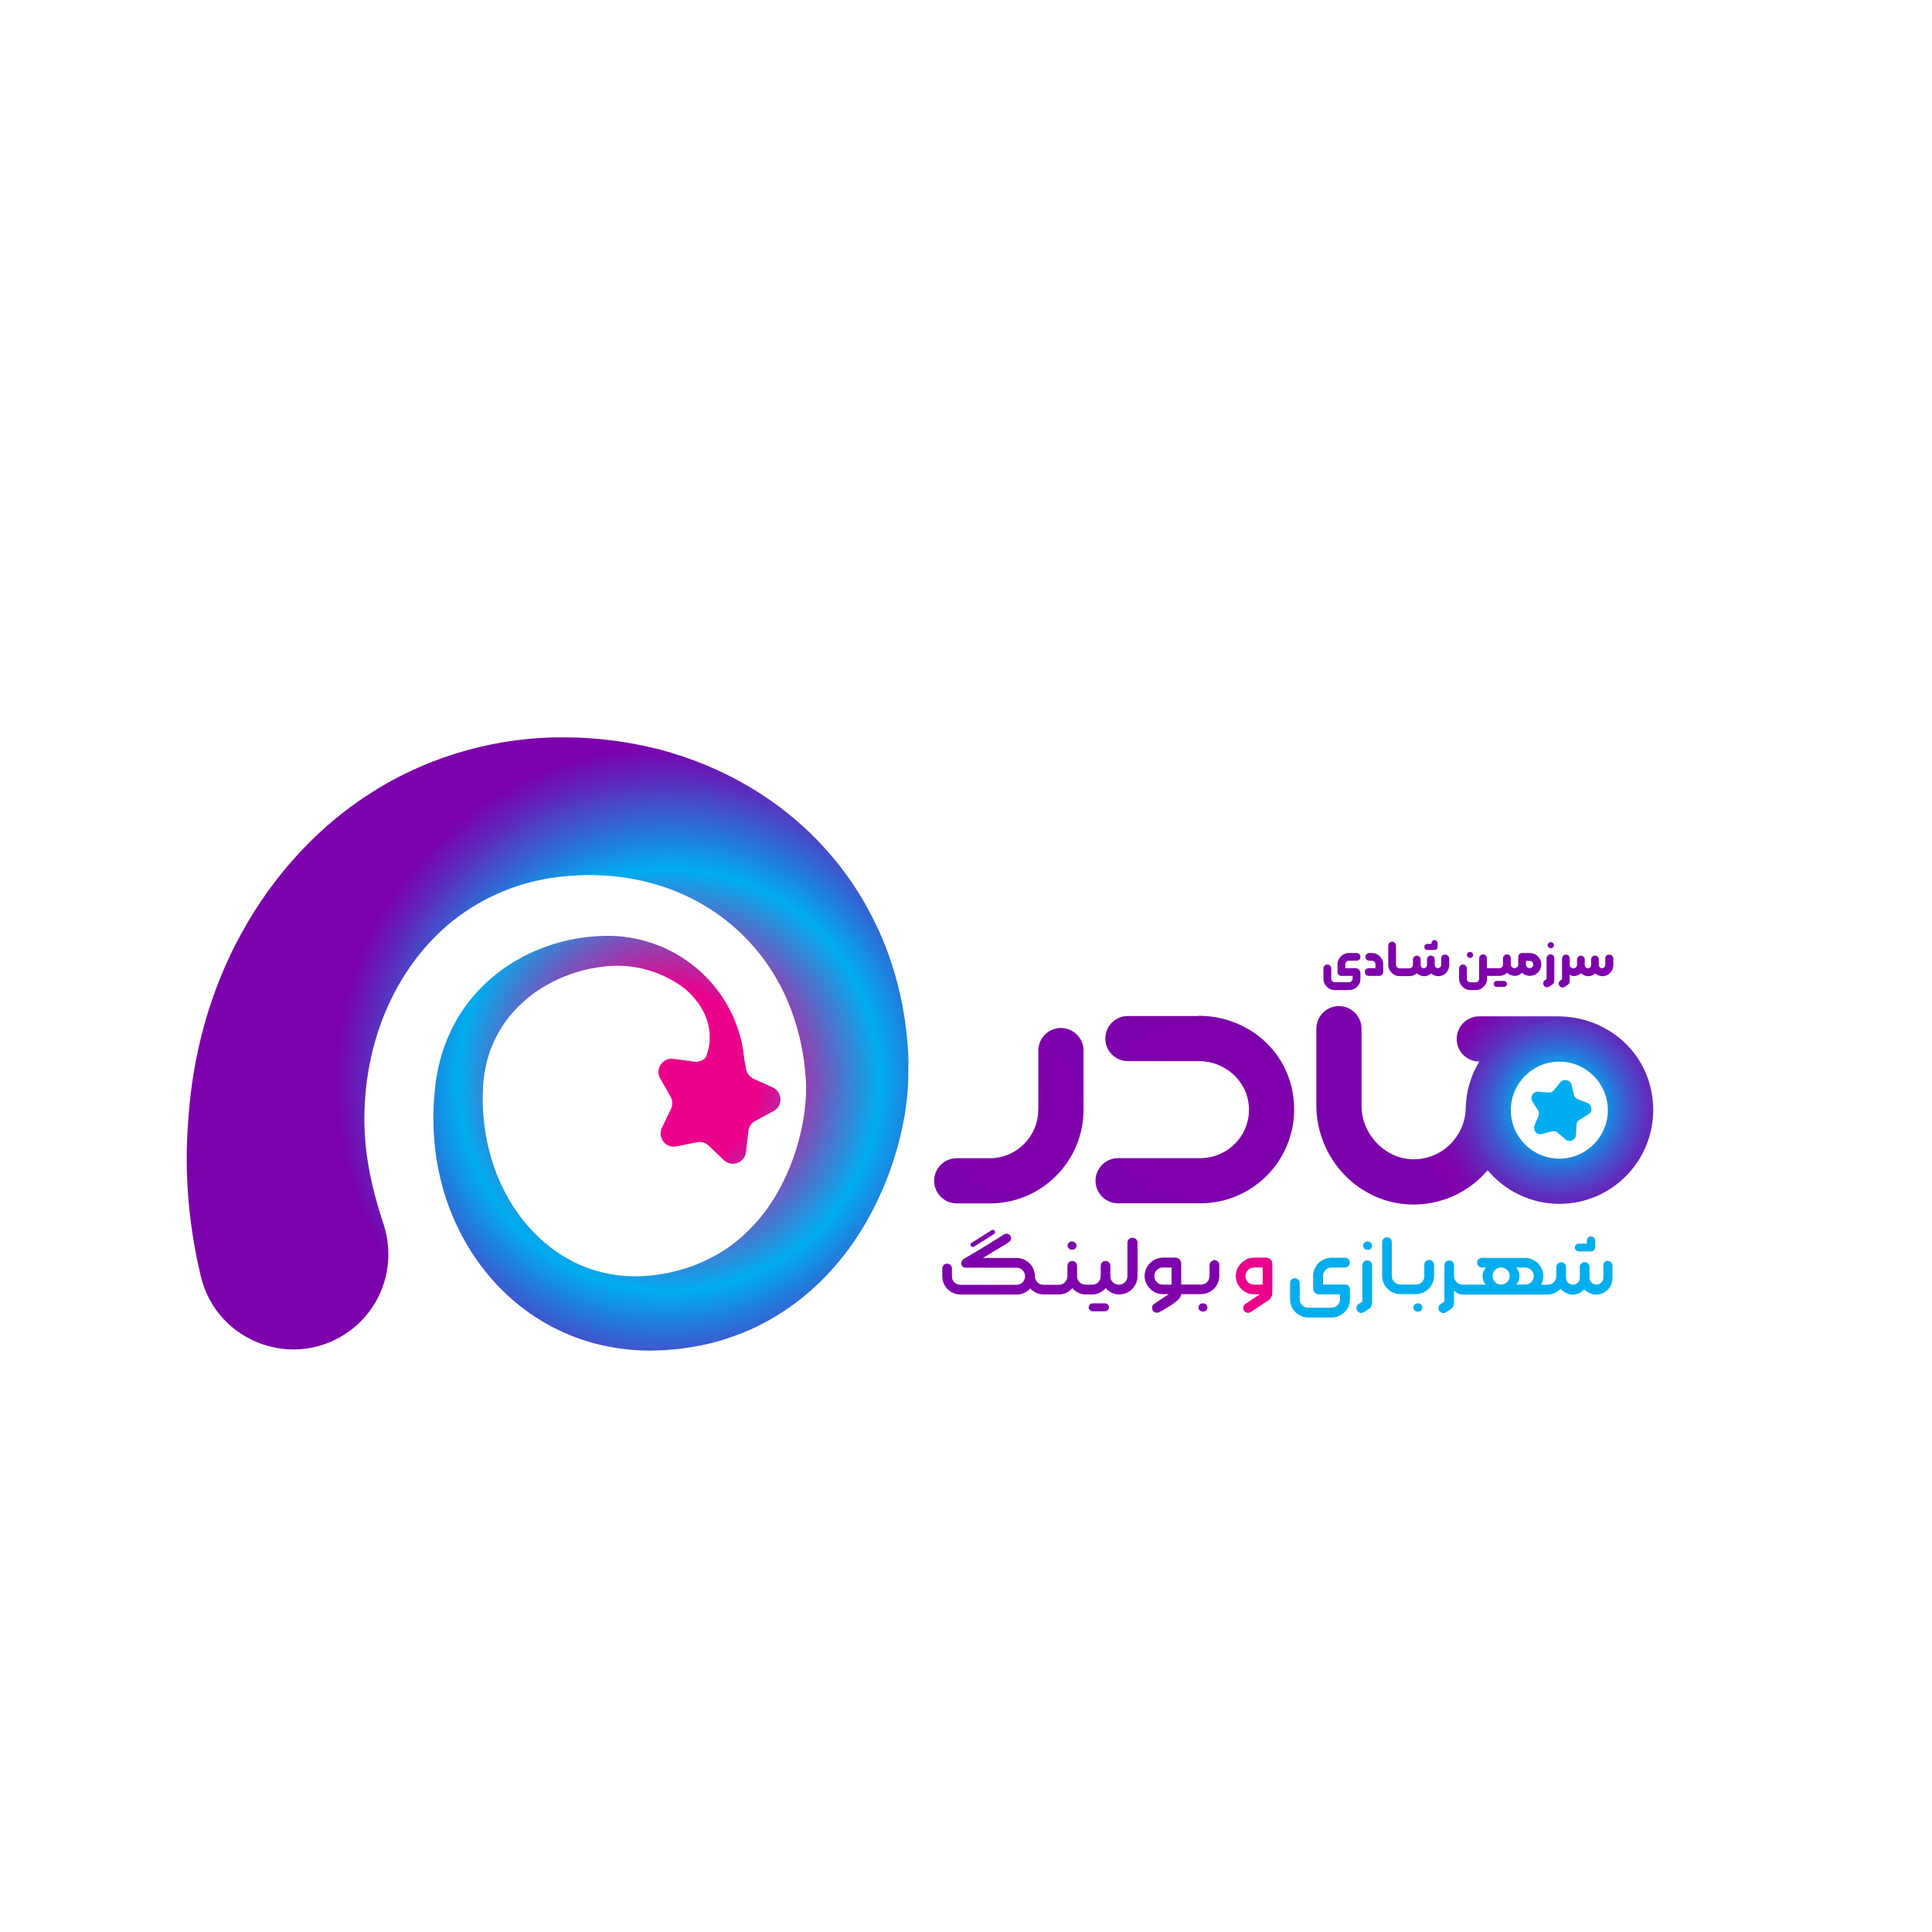 <?xml version="1.0" encoding="UTF-8"?>
<svg id="Layer_1" data-name="Layer 1" xmlns="http://www.w3.org/2000/svg" xmlns:xlink="http://www.w3.org/1999/xlink" viewBox="0 0 180 180">
  <defs>
    <style>
      .cls-1 {
        fill: url(#radial-gradient-16);
      }

      .cls-1, .cls-2, .cls-3, .cls-4, .cls-5, .cls-6, .cls-7, .cls-8, .cls-9, .cls-10, .cls-11, .cls-12, .cls-13, .cls-14, .cls-15, .cls-16, .cls-17, .cls-18, .cls-19, .cls-20, .cls-21, .cls-22 {
        stroke-width: 0px;
      }

      .cls-2 {
        fill: #00adee;
      }

      .cls-3 {
        fill: #eb008b;
      }

      .cls-4 {
        fill: url(#radial-gradient-8);
      }

      .cls-5 {
        fill: url(#radial-gradient-13);
      }

      .cls-6 {
        fill: url(#radial-gradient-12);
      }

      .cls-7 {
        fill: url(#radial-gradient-19);
      }

      .cls-8 {
        fill: url(#radial-gradient-20);
      }

      .cls-9 {
        fill: url(#radial-gradient-17);
      }

      .cls-10 {
        fill: url(#radial-gradient-2);
      }

      .cls-11 {
        fill: url(#radial-gradient-7);
      }

      .cls-12 {
        fill: url(#radial-gradient-5);
      }

      .cls-13 {
        fill: url(#radial-gradient);
      }

      .cls-14 {
        fill: url(#radial-gradient-14);
      }

      .cls-15 {
        fill: url(#radial-gradient-18);
      }

      .cls-16 {
        fill: url(#radial-gradient-10);
      }

      .cls-17 {
        fill: url(#radial-gradient-6);
      }

      .cls-18 {
        fill: url(#radial-gradient-15);
      }

      .cls-19 {
        fill: url(#radial-gradient-9);
      }

      .cls-20 {
        fill: url(#radial-gradient-3);
      }

      .cls-21 {
        fill: url(#radial-gradient-11);
      }

      .cls-22 {
        fill: url(#radial-gradient-4);
      }
    </style>
    <radialGradient id="radial-gradient" cx="145.22" cy="103.21" fx="145.22" fy="103.21" r="12.88" gradientUnits="userSpaceOnUse">
      <stop offset=".27" stop-color="#00adee"/>
      <stop offset=".38" stop-color="#1f83dd"/>
      <stop offset=".51" stop-color="#4255cb"/>
      <stop offset=".64" stop-color="#5e30bc"/>
      <stop offset=".77" stop-color="#7215b2"/>
      <stop offset=".87" stop-color="#7e05ac"/>
      <stop offset=".96" stop-color="#8300aa"/>
      <stop offset="1" stop-color="#7c00ac"/>
    </radialGradient>
    <radialGradient id="radial-gradient-2" cx="111.32" cy="103.39" fx="111.32" fy="103.39" r="9" gradientUnits="userSpaceOnUse">
      <stop offset="0" stop-color="#8300aa"/>
      <stop offset="1" stop-color="#7c00ac"/>
    </radialGradient>
    <radialGradient id="radial-gradient-3" cx="93.98" cy="103.95" fx="93.98" fy="103.95" r="7.59" xlink:href="#radial-gradient-2"/>
    <radialGradient id="radial-gradient-4" cx="62.32" cy="100.64" fx="62.32" fy="100.64" r="31.19" gradientUnits="userSpaceOnUse">
      <stop offset=".27" stop-color="#eb008b"/>
      <stop offset=".63" stop-color="#00adee"/>
      <stop offset=".71" stop-color="#1b87df"/>
      <stop offset=".91" stop-color="#6026ba"/>
      <stop offset="1" stop-color="#7c00ac"/>
    </radialGradient>
    <radialGradient id="radial-gradient-5" cx="99.88" cy="116.05" fx="99.88" fy="116.05" r=".4" xlink:href="#radial-gradient-2"/>
    <radialGradient id="radial-gradient-6" cx="102.38" cy="121.8" fx="102.38" fy="121.8" r=".72" xlink:href="#radial-gradient-2"/>
    <radialGradient id="radial-gradient-7" cx="112.08" cy="121.81" fx="112.08" fy="121.81" r=".4" xlink:href="#radial-gradient-2"/>
    <radialGradient id="radial-gradient-8" cx="110.13" cy="119.75" fx="110.13" fy="119.75" r="3.06" xlink:href="#radial-gradient-2"/>
    <radialGradient id="radial-gradient-9" cx="96.86" cy="117.75" fx="96.86" fy="117.75" r="6.74" xlink:href="#radial-gradient-2"/>
    <radialGradient id="radial-gradient-10" cx="91.56" cy="115.38" fx="91.56" fy="115.38" r=".99" xlink:href="#radial-gradient-2"/>
    <radialGradient id="radial-gradient-11" cx="125.03" cy="90.51" fx="125.03" fy="90.51" r="1.73" xlink:href="#radial-gradient-2"/>
    <radialGradient id="radial-gradient-12" cx="128.01" cy="89.86" fx="128.01" fy="89.86" r=".97" xlink:href="#radial-gradient-2"/>
    <radialGradient id="radial-gradient-13" cx="133.31" cy="88.05" fx="133.31" fy="88.05" r=".55" xlink:href="#radial-gradient-2"/>
    <radialGradient id="radial-gradient-14" cx="132.16" cy="89.33" fx="132.16" fy="89.33" r="2.3" xlink:href="#radial-gradient-2"/>
    <radialGradient id="radial-gradient-15" cx="136.96" cy="88.96" fx="136.96" fy="88.96" r=".29" xlink:href="#radial-gradient-2"/>
    <radialGradient id="radial-gradient-16" cx="139.78" cy="91.68" fx="139.78" fy="91.68" r=".48" xlink:href="#radial-gradient-2"/>
    <radialGradient id="radial-gradient-17" cx="139.76" cy="90.51" fx="139.76" fy="90.51" r="2.98" xlink:href="#radial-gradient-2"/>
    <radialGradient id="radial-gradient-18" cx="144.48" cy="88.06" fx="144.48" fy="88.06" r=".29" xlink:href="#radial-gradient-2"/>
    <radialGradient id="radial-gradient-19" cx="144.29" cy="90.45" fx="144.29" fy="90.45" r="1.15" xlink:href="#radial-gradient-2"/>
    <radialGradient id="radial-gradient-20" cx="147.73" cy="90.45" fx="147.73" fy="90.45" r="2.1" xlink:href="#radial-gradient-2"/>
  </defs>
  <path class="cls-13" d="M145.1,94.69h-7.28c-1.42,0-2.43,1.38-2.01,2.73h0c.27.88,1.09,1.48,2.01,1.48h0c-.76,1.25-1.21,2.7-1.26,4.25h0c0,2.65-2.13,4.81-4.77,4.86s-4.94-2.27-4.94-4.98v-7.19c0-1.65-1.81-2.66-3.21-1.79h0c-.62.38-1,1.06-1,1.79v7.12c0,4.95,3.88,9.13,8.83,9.26,2.85.07,5.42-1.18,7.13-3.19,1.6,1.91,4.01,3.13,6.69,3.13,4.9,0,8.87-4.06,8.73-9s-4.16-8.47-8.91-8.47ZM145.28,107.95c-2.49,0-4.52-2.03-4.52-4.52s2.03-4.52,4.52-4.52,4.52,2.03,4.52,4.52-2.03,4.52-4.52,4.52Z"/>
  <g>
    <path class="cls-3" d="M116.05,117.38c-.29.16-.52.38-.69.66-.15.26-.23.55-.23.85s.08.58.24.84c.16.26.36.47.61.62s.5.23.76.23h.65l-1.36.9c-.21.14-.26.42-.13.63h0c.14.21.42.26.63.13l1.63-1.08c.24-.16.38-.43.38-.72v-2.69c0-.32-.26-.58-.58-.58h-1.1c-.28,0-.57.06-.81.2ZM117.64,119.69h-.8c-.22,0-.41-.08-.57-.23s-.23-.35-.23-.57.08-.41.23-.57c.16-.16.35-.23.57-.23h.8v1.61Z"/>
    <path class="cls-2" d="M123.19,117.41c-.26.15-.47.36-.62.62-.15.26-.23.55-.23.85v1.18c0,.29.24.53.53.53h1.98v.46c0,.23-.09.42-.26.58-.15.14-.35.21-.56.21h-2.13c-.21,0-.41-.07-.56-.21-.17-.16-.25-.35-.25-.58v-1.51c0-.29-.28-.51-.56-.44h0c-.2.05-.34.23-.34.44v1.51c0,.31.08.6.23.86.15.26.36.46.62.61.26.15.54.23.86.23h2.16c.31,0,.6-.08.86-.23.26-.15.47-.36.62-.61.15-.26.23-.54.23-.86v-.95c0-.23-.19-.42-.42-.42h-2.09v-.8c0-.22.08-.4.24-.56s.35-.23.56-.23h1.25c.25,0,.45-.2.45-.45h0c0-.26-.2-.46-.45-.46h-1.25c-.31,0-.59.08-.85.23Z"/>
    <rect class="cls-2" x="127" y="115.67" width=".84" height=".77" rx=".38" ry=".38"/>
    <path class="cls-2" d="M126.93,121.26l-.35.23c-.21.14-.27.42-.13.63h0c.14.21.42.27.63.13l.46-.31c.18-.12.29-.32.29-.54v-3.52c0-.3-.28-.51-.56-.44h0c-.2.05-.34.23-.34.44v3.39Z"/>
    <path class="cls-2" d="M132.71,118.87c0,.21-.07.41-.21.56-.16.17-.35.25-.58.25h-1.44c-.23,0-.42-.09-.59-.26-.14-.15-.22-.35-.22-.56v-3.14c0-.29-.27-.5-.56-.43h0c-.2.05-.34.23-.34.43v3.15c0,.31.08.59.23.85.15.26.36.47.62.62.26.15.54.23.85.23h1.44c.31,0,.59-.08.85-.23.26-.15.47-.36.62-.62.15-.26.23-.54.23-.86v-1.03c0-.29-.27-.5-.55-.43h-.02c-.2.05-.34.23-.34.44v1.01Z"/>
    <rect class="cls-2" x="131.68" y="121.43" width=".84" height=".77" rx=".38" ry=".38"/>
    <path class="cls-2" d="M148.37,115.23l-.05-.02c-.23-.07-.47.1-.47.35v.31h-.76c-.2,0-.36.16-.36.36h0c0,.2.16.36.36.36h1.12c.23,0,.41-.18.41-.41v-.61c0-.16-.1-.3-.26-.35Z"/>
    <path class="cls-2" d="M149.72,117.45c-.2.05-.34.23-.34.43v1.16c0,.17-.06.32-.19.45s-.28.19-.46.19-.32-.06-.45-.19-.19-.28-.19-.45v-1c0-.25-.2-.45-.45-.45h0c-.25,0-.45.2-.45.45v.97c0,.19-.07.38-.21.51-.12.11-.27.17-.44.17s-.31-.06-.43-.17c-.14-.13-.21-.32-.21-.5v-.97c0-.25-.2-.45-.45-.45h0c-.25,0-.45.2-.45.45v.83c0,.21-.07.41-.22.56-.16.17-.36.26-.59.26h-.6c.13-.26.2-.52.2-.8,0-.31-.08-.59-.23-.85-.15-.26-.36-.47-.62-.62s-.55-.23-.85-.23h-3.63v.9h-.03c-.09.11-.17.23-.22.36-.05.14-.08.28-.08.43,0,.31.1.58.29.8h-2.15c-.21,0-.4-.08-.56-.24-.16-.16-.24-.35-.24-.56v-1.01c0-.3-.28-.51-.56-.44h0c-.2.05-.34.23-.34.44v3.39l-.35.23c-.21.14-.27.42-.13.63h0c.14.21.42.27.63.13l.48-.32c.17-.12.27-.31.27-.52v-1.17c.26.24.52.36.79.36h7.92c.23,0,.46-.05.66-.14.21-.09.39-.23.55-.39.13.15.31.27.51.38s.41.16.61.16c.21,0,.41-.04.6-.13.19-.09.35-.2.49-.36.14.14.31.26.51.35.2.09.39.14.59.14.28,0,.54-.07.77-.21.24-.14.42-.33.56-.56.14-.24.2-.49.2-.77v-1.16c0-.29-.27-.5-.56-.43h0ZM140.42,119.45c-.16.16-.35.23-.57.23s-.41-.08-.56-.23-.23-.35-.23-.57.08-.41.23-.56.34-.23.56-.23.41.08.57.23c.16.15.23.34.23.56s-.08.41-.23.57ZM142.67,119.45c-.16.16-.35.23-.56.23h-.83c.19-.22.28-.49.28-.8,0-.15-.03-.29-.08-.43-.05-.14-.12-.26-.21-.36h.83c.22,0,.41.08.56.23s.24.34.24.56-.08.41-.24.57Z"/>
  </g>
  <path class="cls-10" d="M111.66,94.66h-6.58c-1.16,0-2.1.94-2.1,2.1h0c0,1.16.94,2.1,2.1,2.1h6.63c2.43,0,4.53,1.87,4.65,4.29.13,2.6-1.95,4.75-4.52,4.75h-7.67c-.74,0-1.43.39-1.81,1.04h0c-.83,1.4.18,3.17,1.81,3.17h7.67c4.9,0,8.87-4.06,8.73-9s-4.16-8.47-8.91-8.47Z"/>
  <path class="cls-20" d="M96.73,103.39c0,2.49-2.03,4.52-4.52,4.52h-3.08c-.75,0-1.44.4-1.81,1.04h0c-.82,1.4.19,3.17,1.82,3.17h3.08c4.81,0,8.73-3.92,8.73-8.73v-5.51c0-1.53-1.57-2.54-2.97-1.92h0c-.76.34-1.24,1.09-1.24,1.92v5.51Z"/>
  <path class="cls-2" d="M145.84,106.14l-.72-.61c-.15-.13-.35-.17-.54-.12l-.91.24c-.48.13-.9-.35-.7-.81l.36-.87c.08-.18.06-.39-.05-.55l-.51-.79c-.27-.42.06-.96.55-.92l.94.08c.2.02.39-.07.51-.22l.6-.73c.31-.38.93-.24,1.05.24l.22.92c.05.19.18.35.37.42l.88.34c.46.18.52.81.09,1.07l-.81.49c-.17.1-.27.28-.29.48l-.05.94c-.03.49-.61.74-.99.42Z"/>
  <path class="cls-22" d="M84.64,99.22c0-1.43-.15-2.87-.35-4.3-.44-2.87-1.25-5.73-2.51-8.43-.63-1.35-1.35-2.67-2.18-3.91-.4-.64-.86-1.23-1.31-1.84-.48-.58-.94-1.18-1.46-1.73-1.01-1.12-2.11-2.16-3.29-3.11-1.17-.96-2.42-1.82-3.72-2.59-2.6-1.55-5.42-2.69-8.32-3.47-2.91-.74-5.89-1.14-8.86-1.14-5.97-.08-12.26,1.58-17.56,4.85-5.34,3.25-9.61,8-12.55,13.34-2.96,5.35-4.58,11.33-4.98,17.36-.46,5.52.17,10.52,1.16,14.66,1.48,6.2,8.81,8.86,13.92,5.05h0c3.07-2.29,4.3-6.29,3.1-9.93-1.25-3.76-1.72-6.63-1.78-9.26-.06-3.77.64-7.57,2.16-10.96,1.51-3.39,3.79-6.37,6.7-8.49,2.9-2.12,6.36-3.43,10.2-3.71,1.94-.17,3.87-.07,5.76.24,1.87.34,3.7.9,5.4,1.73,3.4,1.64,6.29,4.29,8.2,7.65.97,1.68,1.67,3.53,2.14,5.48.22.98.41,1.98.49,3,.02.24.06.54.07.74.02.21.03.44.03.67.01.46-.01.94-.04,1.42-.15,1.96-.62,3.99-1.35,5.88-.73,1.89-1.73,3.66-2.98,5.15-1.26,1.49-2.75,2.74-4.49,3.62-.87.44-1.78.83-2.75,1.09-.24.08-.49.13-.73.19-.25.06-.49.13-.75.16l-.76.13-.74.09c-1.96.19-3.92-.04-5.77-.72-1.85-.68-3.55-1.81-4.99-3.29-1.44-1.48-2.59-3.28-3.4-5.27-.81-1.99-1.25-4.15-1.36-6.35l-.02-.83.02-.83c.02-.55.07-1.05.15-1.57.16-1.03.45-2.03.89-2.97.86-1.89,2.29-3.53,4.09-4.74,1.8-1.21,3.94-1.98,6.16-2.23,2.15-.26,4.39.17,6.32,1.27.45.25.88.54,1.29.86,3.47,3.09,1.86,6.34,1.86,6.34-.27.3-.68.45-1.08.39l-1.92-.26c-1.01-.14-1.74.94-1.24,1.83l.96,1.69c.2.35.22.78.04,1.15l-.84,1.75c-.44.92.36,1.95,1.36,1.74l1.9-.39c.4-.08.81.04,1.1.32l1.4,1.34c.74.71,1.96.26,2.08-.76l.21-1.93c.04-.4.28-.76.64-.95l1.71-.92c.9-.48.85-1.79-.08-2.21l-1.77-.8c-.37-.17-.63-.5-.71-.9l-.17-.94c-.1-1.05-.32-2.09-.69-3.1-.89-2.49-2.61-4.69-4.85-6.19-2.23-1.52-5-2.3-7.74-2.18-2.68.1-5.35.81-7.75,2.16-2.39,1.34-4.49,3.35-5.87,5.84-.69,1.24-1.2,2.58-1.53,3.95-.16.68-.29,1.39-.36,2.07l-.1,1.01-.06,1.01c-.09,2.7.23,5.46,1.06,8.09.83,2.64,2.15,5.17,3.97,7.37,1.81,2.2,4.13,4.07,6.81,5.31,2.67,1.26,5.66,1.86,8.6,1.82.37-.01.74-.02,1.1-.04l1.07-.09c.36-.02.71-.09,1.07-.14.36-.06.71-.1,1.07-.18,1.43-.27,2.84-.71,4.21-1.27,2.75-1.12,5.27-2.87,7.34-4.96,2.09-2.1,3.74-4.55,4.99-7.14,1.26-2.6,2.14-5.33,2.63-8.24.11-.73.21-1.47.26-2.24.03-.38.05-.77.05-1.17.02-.42,0-.73,0-1.1Z"/>
  <path class="cls-2" d="M138.07,117.19h.45v.9h-.45c-.25,0-.45-.2-.45-.45h0c0-.25.2-.45.45-.45Z"/>
  <g>
    <rect class="cls-12" x="99.46" y="115.67" width=".84" height=".76" rx=".38" ry=".38"/>
    <path class="cls-17" d="M102.95,121.43h-1.15c-.21,0-.37.17-.37.37s.17.37.37.37h1.15c.21,0,.37-.17.37-.37s-.17-.37-.37-.37Z"/>
    <path class="cls-11" d="M112.11,121.43h-.07c-.21,0-.38.17-.38.38s.17.38.38.38h.07c.21,0,.38-.17.38-.38s-.17-.38-.38-.38Z"/>
    <path class="cls-4" d="M113.04,117.43c-.2.05-.35.23-.35.44v1c0,.21-.07.41-.21.56-.16.17-.35.25-.58.25h-1.85v-1.96c0-.31-.25-.55-.55-.55h-1.13c-.28,0-.57.06-.81.2-.29.16-.52.38-.69.66-.15.26-.23.55-.23.85s.08.58.24.84c.16.26.36.47.61.62.25.15.5.23.76.23h.65l-1.36.9c-.21.14-.26.42-.13.63.14.21.42.26.63.13,0,0,1.66-.87,1.94-1.4.04-.07.07-.26.07-.26h1.85c.31,0,.59-.08.85-.23.26-.15.47-.36.62-.62.15-.26.23-.54.23-.86v-1.01c0-.3-.28-.51-.57-.44ZM109.15,119.69h-.8c-.22,0-.41-.08-.57-.23-.16-.16-.23-.35-.23-.57s.08-.41.23-.57c.16-.16.35-.23.57-.23h.8v1.61Z"/>
    <path class="cls-19" d="M105.5,115.32c-.25,0-.46.2-.46.46v3.11c0,.22-.08.41-.23.57-.16.16-.34.23-.56.23s-.41-.08-.57-.23c-.16-.16-.23-.35-.23-.57v-.96c0-.25-.2-.45-.45-.45s-.45.2-.45.45v.96c0,.22-.08.41-.23.57-.15.16-.34.23-.56.23h-.61c-.22,0-.41-.08-.57-.23-.16-.16-.23-.35-.23-.57v-.96c0-.25-.2-.45-.45-.45s-.45.2-.45.45v.27h0v.7c0,.22-.08.41-.24.57-.16.16-.35.23-.56.23h-1.44c-.22,0-.41-.08-.56-.23-.15-.16-.23-.35-.23-.57,0-.31-.08-.59-.23-.85-.15-.26-.36-.47-.62-.62-.26-.15-.55-.23-.85-.23h-3.14l2.07-1.25h0s.36-.23.36-.23c.2-.13.25-.39.12-.59-.13-.2-.39-.25-.59-.12l-.36.23s-2.41,1.51-3.24,1.96c-.74.4-.26.93,0,.91h4.77c.22,0,.41.08.56.23.15.15.23.34.23.56s-.08.41-.23.57c-.15.16-.34.23-.56.23h-5.23c-.22,0-.4-.08-.56-.23s-.23-.35-.23-.57v-.72c0-.25-.2-.45-.45-.45s-.45.2-.45.45v.72c0,.31.08.6.23.86.15.26.36.47.62.62.26.15.54.23.85.23h5.23c.24,0,.48-.05.7-.15.22-.1.41-.24.57-.42.16.17.34.31.55.41.21.1.44.15.68.15h1.44c.25,0,.48-.05.7-.16.21-.11.4-.25.55-.43.15.18.33.33.55.43.22.11.45.16.7.16h.61c.25,0,.48-.05.69-.16.22-.11.4-.25.55-.43.16.18.34.33.56.43.21.1.43.15.67.16h0s.03,0,.03,0c.31,0,.6-.08.86-.23.26-.15.47-.36.62-.62.15-.26.23-.54.23-.86v-3.17h0c-.03-.22-.22-.4-.45-.4Z"/>
    <path class="cls-16" d="M90.74,116.15l1.87-1.18c.1-.06.13-.19.07-.29-.06-.1-.19-.13-.29-.07l-1.87,1.18c-.1.06-.13.19-.07.29s.19.13.29.07Z"/>
  </g>
  <g>
    <path class="cls-21" d="M125.45,89.6c.06-.06.15-.09.24-.09h.7c.2,0,.36-.16.36-.36s-.16-.36-.36-.36h-.71c-.19,0-.37.05-.53.14-.16.1-.29.23-.39.39-.1.16-.15.34-.15.53v.71c0,.2.16.36.36.36h1.05v.25c0,.09-.03.18-.1.24-.07.07-.15.1-.24.1h-1.31c-.09,0-.18-.03-.24-.1-.07-.07-.1-.15-.1-.24v-.95c0-.24-.22-.41-.45-.35h0c-.16.04-.28.19-.28.35v.95c0,.2.05.37.14.54.1.16.23.29.39.39.16.1.34.14.54.14h1.31c.2,0,.37-.05.54-.14.16-.1.29-.23.39-.39.1-.16.14-.34.14-.54v-.51c0-.25-.21-.46-.46-.46h-.95v-.34c0-.1.04-.18.11-.25Z"/>
    <path class="cls-6" d="M128.34,88.93c-.16-.1-.34-.14-.53-.14h-.24c-.2,0-.36.16-.36.36s.16.36.36.36h.24c.1,0,.18.04.25.11.06.06.09.15.09.24v.34h-.63c-.2,0-.36.16-.36.36h0c0,.2.16.36.36.36h.99c.2,0,.36-.16.36-.36v-.71c0-.19-.05-.37-.14-.53-.1-.16-.23-.29-.39-.39Z"/>
    <path class="cls-5" d="M132.97,88.5h.71c.14,0,.26-.12.26-.26v-.37c0-.12-.08-.23-.19-.27h-.02c-.18-.06-.36.07-.36.26v.08h-.39c-.15,0-.28.12-.28.28s.12.28.28.28Z"/>
    <path class="cls-14" d="M134.55,88.93h0c-.16.04-.28.18-.28.35v.62c0,.08-.03.15-.09.21-.06.06-.13.09-.21.09s-.16-.03-.22-.09c-.05-.06-.08-.13-.08-.21v-.51c0-.2-.16-.36-.36-.36h0c-.2,0-.36.16-.36.36v.51c0,.08-.03.15-.08.21-.06.06-.13.1-.22.1s-.16-.03-.21-.09c-.05-.06-.08-.13-.08-.21v-.51c0-.2-.16-.36-.36-.36h0c-.2,0-.36.16-.36.36v.47c0,.1-.03.18-.1.25-.07.07-.15.1-.24.1h-.89c-.1,0-.18-.03-.25-.1-.07-.07-.1-.15-.1-.25v-1.77c0-.23-.22-.41-.45-.35-.16.04-.27.18-.27.35v1.77c0,.2.05.37.14.54.1.16.23.29.39.39.16.1.34.14.54.14h.89c.13,0,.26-.02.38-.07.12-.05.22-.11.32-.19.09.08.19.14.31.19.12.05.24.08.36.08.13,0,.25-.02.36-.07.11-.04.22-.11.31-.18.09.08.19.14.31.18s.23.07.35.07c.19,0,.36-.05.51-.14.16-.09.28-.22.37-.38s.14-.33.14-.51v-.61c0-.23-.22-.41-.45-.35Z"/>
    <path class="cls-18" d="M136.95,89.25h.02c.16,0,.28-.13.28-.28s-.13-.28-.28-.28h-.02c-.16,0-.28.13-.28.28s.13.28.28.28Z"/>
    <path class="cls-1" d="M140.12,91.39h-.68c-.16,0-.28.13-.28.28s.13.28.28.28h.68c.16,0,.28-.13.28-.28s-.13-.28-.28-.28Z"/>
    <path class="cls-9" d="M143.48,89.38c-.1-.19-.23-.34-.41-.44-.18-.11-.38-.15-.59-.15h-.67c-.2,0-.36.16-.36.36v.71c0,.09-.03.18-.1.24s-.15.1-.24.1-.18-.03-.25-.1c-.07-.07-.1-.15-.1-.25v-.57c0-.24-.22-.41-.45-.35-.16.04-.28.19-.28.35v.57c0,.1-.03.18-.1.25-.07.07-.15.1-.24.1h-1.16v-.92c0-.24-.22-.41-.45-.35h0c-.16.04-.27.19-.27.35v1.89c0,.09-.03.18-.1.25-.07.07-.15.1-.24.1h-.47c-.09,0-.18-.03-.24-.1-.07-.07-.1-.15-.1-.25v-.95c0-.24-.22-.41-.45-.35-.16.04-.27.19-.27.35v.95c0,.2.05.37.14.54.1.16.23.29.39.39.16.1.34.14.54.14h.47c.2,0,.37-.05.54-.14.16-.1.29-.23.39-.39.1-.16.14-.34.14-.54v-.25h1.16c.14,0,.26-.03.38-.08.12-.05.23-.12.32-.21.09.09.2.16.32.21.12.05.25.07.38.08h0s0,0,0,0c.14,0,.26-.03.38-.08.12-.05.23-.12.32-.21.09.09.2.16.32.21.12.05.25.08.39.08.19,0,.37-.05.54-.14.17-.1.3-.23.39-.39.11-.19.16-.4.14-.62,0-.13-.05-.27-.11-.39ZM142.76,90.1c-.07.07-.15.1-.24.1s-.18-.03-.25-.1c-.07-.07-.1-.15-.1-.24v-.34h.34c.09,0,.17.03.24.1.07.07.1.15.1.25s-.03.18-.1.24Z"/>
    <path class="cls-15" d="M144.47,88.34h.03c.16,0,.28-.13.28-.28s-.13-.28-.28-.28h-.03c-.16,0-.28.13-.28.28s.13.28.28.28Z"/>
    <path class="cls-7" d="M144.36,88.93h0c-.16.04-.27.19-.27.35v1.94l-.15.1c-.17.11-.21.34-.1.5h0c.11.17.34.21.5.1l.31-.21c.1-.07.16-.18.16-.3v-2.14c0-.24-.22-.41-.45-.35Z"/>
    <path class="cls-8" d="M149.84,88.93h0c-.16.04-.28.18-.28.35v.62c0,.08-.03.15-.09.21-.06.06-.13.09-.21.09s-.16-.03-.22-.09c-.05-.06-.08-.13-.08-.21v-.51c0-.2-.16-.36-.36-.36h0c-.2,0-.36.16-.36.36v.51c0,.08-.03.15-.08.21-.06.06-.13.1-.22.1s-.16-.03-.21-.09c-.05-.06-.08-.13-.08-.21v-.51c0-.2-.16-.36-.36-.36h0c-.2,0-.36.16-.36.36v.47c0,.1-.03.18-.1.25-.07.07-.15.1-.24.1s-.17-.03-.24-.1c-.07-.07-.1-.15-.1-.24v-.58c0-.24-.22-.41-.45-.35h0c-.16.04-.27.19-.27.35v1.94l-.15.1c-.17.11-.21.34-.1.5h0c.11.17.34.21.5.1l.31-.21c.1-.07.16-.18.16-.3v-.63c.11.09.22.13.33.14h0s.01,0,.01,0c.13,0,.26-.02.38-.07.12-.05.22-.11.32-.19.09.08.19.14.31.19.12.05.24.08.36.08.13,0,.25-.02.36-.07.11-.04.22-.11.31-.18.09.08.19.14.31.18s.23.07.35.07c.19,0,.36-.05.51-.14.16-.09.28-.22.37-.38s.14-.33.14-.51v-.61c0-.23-.22-.41-.45-.35Z"/>
  </g>
</svg>